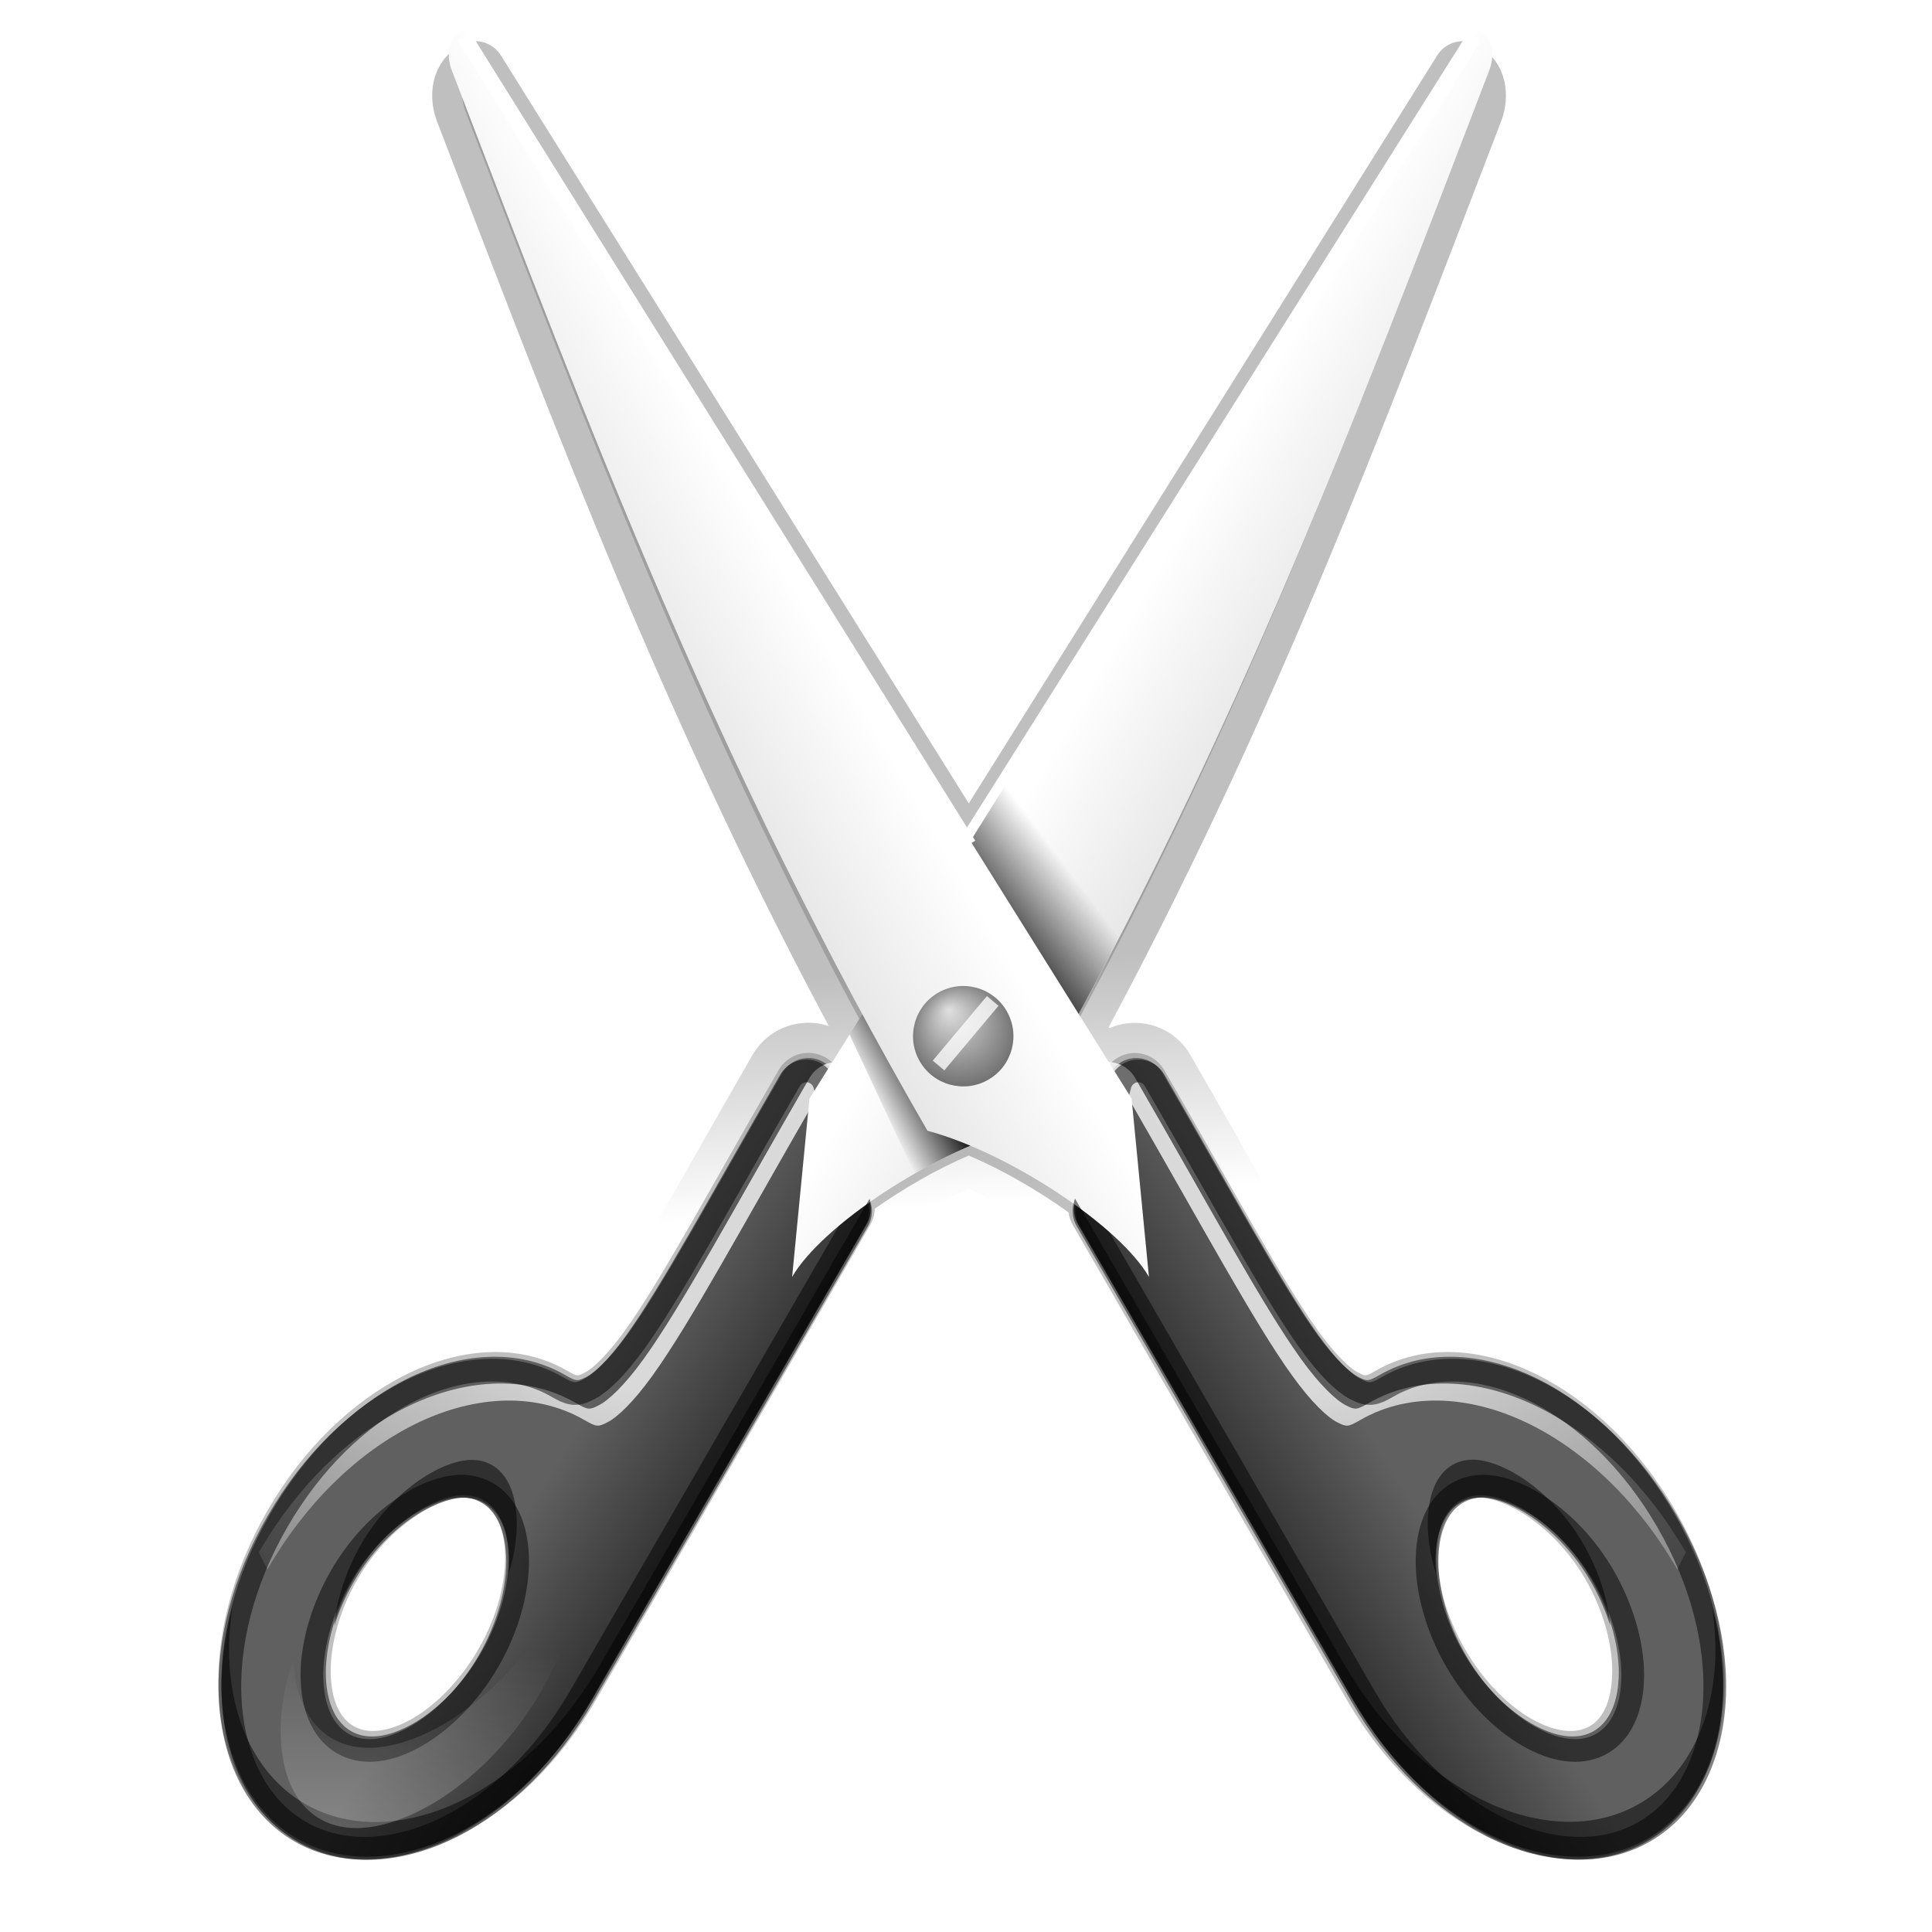 <svg height="32" viewBox="0 0 8.467 8.467" width="32" xmlns="http://www.w3.org/2000/svg" xmlns:xlink="http://www.w3.org/1999/xlink"><linearGradient id="a" gradientUnits="userSpaceOnUse" x1="64.469" x2="65.411" xlink:href="#b" y1="67.045" y2="80.971"/><linearGradient id="b"><stop offset="0"/><stop offset="1" stop-opacity="0"/></linearGradient><filter id="c"><feGaussianBlur stdDeviation=".987"/></filter><linearGradient id="d" gradientTransform="matrix(-.225 -.13 -.13 .225 39.857 271.249)" gradientUnits="userSpaceOnUse" x1="66.411" x2="56.771" xlink:href="#e" y1="111.097" y2="111.404"/><linearGradient id="e"><stop offset="0" stop-color="#606060"/><stop offset="1" stop-color="#343434"/></linearGradient><linearGradient id="f" gradientTransform="matrix(-.299 0 0 .299 37.306 259.959)" gradientUnits="userSpaceOnUse" x1="100.238" x2="115.333" xlink:href="#g" y1="84.953" y2="111.099"/><linearGradient id="g"><stop offset="0" stop-color="#fff"/><stop offset="1" stop-color="#fff" stop-opacity="0"/></linearGradient><clipPath id="h"><path d="m75.188 70.062c-.857.05-1.586.641-1.812 1.469l-2.156 8.062c-.127.509-.048 1.048.219 1.5l18.188 31.469c2.348 4.064 5.543 7.162 9 8.906 3.457 1.745 7.349 2.149 10.531.312 3.183-1.836 4.779-5.414 5-9.281s-.87-8.185-3.219-12.25c-2.348-4.065-5.542-7.17-9-8.906-3.458-1.736-7.351-2.116-10.531-.281-.752.434-.828.418-1.406.125s-1.57-1.206-2.75-2.844c-2.36-3.275-5.526-9.158-10.219-17.281-.377-.655-1.09-1.041-1.844-1zm22.75 28.969c1.91-.131 5.356 1.852 7.5 5.562 1.32 2.284 1.893 4.674 1.812 6.531-.08 1.857-.748 3.007-1.656 3.531-.908.524-2.194.516-3.844-.344s-3.461-2.559-4.781-4.844c-1.32-2.284-1.893-4.705-1.812-6.562.08-1.857.717-3.007 1.625-3.531.373-.215.74-.315 1.156-.344z"/></clipPath><filter id="i"><feGaussianBlur stdDeviation=".475"/></filter><linearGradient id="j" gradientTransform="matrix(.225 -.13 .13 .225 -5.767 271.249)" gradientUnits="userSpaceOnUse" x1="66.411" x2="56.771" xlink:href="#e" y1="111.097" y2="111.404"/><linearGradient id="k" gradientUnits="userSpaceOnUse" x1="26.764" x2="31.279" xlink:href="#g" y1="285.368" y2="293.188"/><linearGradient id="l" gradientTransform="matrix(-.225 -.13 -.13 .225 39.884 271.696)" gradientUnits="userSpaceOnUse" x1="62.646" x2="52.067" xlink:href="#m" y1="53.751" y2="53.751"/><linearGradient id="m"><stop offset="0" stop-color="#fff"/><stop offset="1" stop-color="#e7e7e7"/></linearGradient><linearGradient id="n" gradientTransform="matrix(.491 0 0 .49 -13.795 246.722)" gradientUnits="userSpaceOnUse" x1="61.912" x2="59.719" xlink:href="#b" y1="72.457" y2="73.71"/><linearGradient id="o" gradientUnits="userSpaceOnUse" x1="17.308" x2="18.935" xlink:href="#b" y1="279.86" y2="278.644"/><linearGradient id="p" gradientTransform="matrix(.225 -.13 .13 .225 -5.857 271.696)" gradientUnits="userSpaceOnUse" x1="62.646" x2="52.067" xlink:href="#m" y1="53.751" y2="53.751"/><radialGradient id="q" cx="66" cy="54" fx="66.496" fy="53.141" gradientTransform="matrix(.454 -.262 .262 .453 -170.132 244.866)" gradientUnits="userSpaceOnUse" r="2"><stop offset="0" stop-color="#dfdfdf"/><stop offset="1" stop-color="#606060"/></radialGradient><filter id="r"><feGaussianBlur stdDeviation=".716"/></filter><linearGradient id="s" gradientUnits="userSpaceOnUse" x1="24.636" x2="24.636" xlink:href="#g" y1="118.537" y2="110.801"/><filter id="t"><feGaussianBlur stdDeviation=".419"/></filter><g transform="matrix(.25 0 0 .25 0 -65.781)"><path d="m35.281 14.469c-.955.551-.83 1.716-.594 2.312 7.137 18.61 13.536 35.567 23.469 53.969l-1.531 2.469c-.38-.671-1.138-1.075-1.938-1-.653.057-1.237.431-1.562 1-4.163 7.21-6.958 12.432-9.031 15.312-1.037 1.44-1.89 2.238-2.344 2.469s-.443.264-1.062-.094c-2.9-1.674-6.418-1.314-9.531.25s-5.992 4.328-8.094 7.969c-2.102 3.641-3.074 7.517-2.875 11s1.66 6.73 4.562 8.406c2.903 1.676 6.45 1.29 9.562-.281s5.961-4.329 8.062-7.969l16.125-27.938c.175-.296.273-.631.281-.969 1.713-1.201 3.655-2.332 5.531-3.125 1.989.841 4.082 2.06 5.875 3.344.029.265.117.513.25.75l16.125 27.938c2.102 3.64 4.982 6.397 8.094 7.969s6.628 1.957 9.531.281c2.903-1.676 4.363-4.923 4.562-8.406s-.773-7.359-2.875-11c-2.102-3.641-4.98-6.404-8.094-7.969-3.113-1.564-6.631-1.924-9.531-.25-.619.358-.609.324-1.062.094s-1.307-1.029-2.344-2.469c-2.074-2.88-4.869-8.102-9.031-15.312-.377-.655-1.09-1.041-1.844-1-.79.05-1.474.554-1.75 1.281l-1.719-2.75c9.933-18.402 16.331-35.358 23.469-53.969.236-.597.361-1.761-.594-2.312l-29.062 46.406zm-.5 83.906c.335.023.603.106.906.281.721.416 1.275 1.373 1.344 2.969.069 1.596-.412 3.663-1.562 5.656-1.151 1.993-2.709 3.48-4.125 4.219s-2.498.729-3.219.312c-.721-.416-1.275-1.341-1.344-2.938-.069-1.596.412-3.695 1.562-5.688 1.869-3.237 4.881-4.92 6.438-4.812zm59.375 0c1.557-.107 4.568 1.575 6.438 4.812 1.151 1.993 1.631 4.091 1.562 5.688s-.591 2.521-1.312 2.938c-.721.416-1.803.426-3.219-.312s-2.974-2.225-4.125-4.219c-1.151-1.993-1.663-4.06-1.594-5.656.069-1.596.623-2.552 1.344-2.969.303-.175.571-.258.906-.281z" style="opacity:.5;fill-rule:evenodd;stroke-width:3.548;stroke-linecap:round;stroke-linejoin:round;stroke:url(#a);filter:url(#c)" transform="matrix(.298 0 0 .298 -2.182 260.063)"/><path d="m14.197 281.671c.227.013.42.17.48.389l.571 2.133c.034.135.013.277-.058.397l-4.812 8.326c-.621 1.075-1.467 1.895-2.381 2.356-.915.462-1.944.569-2.786.083-.842-.486-1.264-1.433-1.323-2.456s.23-2.166.852-3.241c.621-1.075 1.466-1.897 2.381-2.356.915-.459 1.945-.56 2.786-.074.199.115.219.111.372.033.153-.078.415-.319.728-.752.624-.867 1.462-2.423 2.704-4.572.1-.173.288-.276.488-.265zm-6.019 7.665c-.505-.035-1.417.49-1.984 1.472-.349.604-.501 1.237-.48 1.728.021.491.198.796.438.934.24.139.581.137 1.017-.091.436-.228.916-.677 1.265-1.282.349-.604.501-1.245.48-1.736-.021-.491-.19-.796-.43-.934-.099-.057-.196-.083-.306-.091z" fill="url(#d)" fill-rule="evenodd"/><path d="m14.725 281.737c.244.014.45.185.514.421l.019.075c-.098-.112-.227-.187-.383-.196-.215-.012-.425.094-.533.28-1.337 2.315-2.234 3.992-2.907 4.926-.336.467-.62.73-.785.813-.165.084-.188.086-.402-.037-.906-.523-2.015-.411-3.0.084-.985.495-1.892 1.375-2.561 2.533l-.15-.299c.669-1.158 1.575-2.038 2.561-2.533.985-.495 2.094-.607 3-.084.214.124.237.121.402.037.165-.084.449-.346.785-.813.672-.933 1.569-2.611 2.907-4.926.107-.187.318-.292.533-.28z" fill="url(#f)" fill-rule="evenodd" opacity=".772"/><path d="m75.188 70.062c-.857.05-1.586.641-1.812 1.469l-2.156 8.062c-.127.509-.048 1.048.219 1.5l18.188 31.469c2.348 4.064 5.543 7.162 9 8.906 3.457 1.745 7.349 2.149 10.531.312 3.183-1.836 4.779-5.414 5-9.281s-.87-8.185-3.219-12.25c-2.348-4.065-5.542-7.17-9-8.906-3.458-1.736-7.351-2.116-10.531-.281-.752.434-.828.418-1.406.125s-1.57-1.206-2.75-2.844c-2.36-3.275-5.526-9.158-10.219-17.281-.377-.655-1.09-1.041-1.844-1zm22.75 28.969c1.91-.131 5.356 1.852 7.5 5.562 1.32 2.284 1.893 4.674 1.812 6.531-.08 1.857-.748 3.007-1.656 3.531-.908.524-2.194.516-3.844-.344s-3.461-2.559-4.781-4.844c-1.32-2.284-1.893-4.705-1.812-6.562.08-1.857.717-3.007 1.625-3.531.373-.215.74-.315 1.156-.344z" style="opacity:.703;fill:none;stroke:#000;stroke-width:3;stroke-linecap:round;stroke-linejoin:round;clip-path:url(#h);filter:url(#i)" transform="matrix(-.265 0 0 .265 34.09 263.133)"/><path d="m19.893 281.671c-.227.013-.42.17-.48.389l-.571 2.133c-.034.135-.013.277.058.397l4.812 8.326c.621 1.075 1.467 1.895 2.381 2.356.915.462 1.944.569 2.786.083.842-.486 1.264-1.433 1.323-2.456s-.23-2.166-.852-3.241c-.621-1.075-1.466-1.897-2.381-2.356-.915-.459-1.945-.56-2.786-.074-.199.115-.219.111-.372.033-.153-.078-.415-.319-.728-.752-.624-.867-1.462-2.423-2.704-4.572-.1-.173-.288-.276-.488-.265zm6.019 7.665c.505-.035 1.417.49 1.984 1.472.349.604.501 1.237.48 1.728-.021.491-.198.796-.438.934-.24.139-.581.137-1.017-.091-.436-.228-.916-.677-1.265-1.282-.349-.604-.501-1.245-.48-1.736.021-.491.19-.796.43-.934.099-.057.196-.083.306-.091z" fill="url(#j)" fill-rule="evenodd"/><path d="m19.365 281.737c-.244.014-.45.185-.514.421l-.019.075c.098-.112.227-.187.383-.196.215-.012.425.094.533.28 1.337 2.315 2.234 3.992 2.907 4.926.336.467.62.73.785.813.165.084.188.086.402-.037.906-.523 2.015-.411 3.0.084.985.495 1.892 1.375 2.561 2.533l.15-.299c-.669-1.158-1.575-2.038-2.561-2.533-.985-.495-2.094-.607-3-.084-.214.124-.237.121-.402.037-.165-.084-.449-.346-.785-.813-.672-.933-1.569-2.611-2.907-4.926-.107-.187-.318-.292-.533-.28z" fill="url(#k)" fill-rule="evenodd" opacity=".772"/><path d="m75.188 70.062c-.857.05-1.586.641-1.812 1.469l-2.156 8.062c-.127.509-.048 1.048.219 1.5l18.188 31.469c2.348 4.064 5.543 7.162 9 8.906 3.457 1.745 7.349 2.149 10.531.312 3.183-1.836 4.779-5.414 5-9.281s-.87-8.185-3.219-12.25c-2.348-4.065-5.542-7.17-9-8.906-3.458-1.736-7.351-2.116-10.531-.281-.752.434-.828.418-1.406.125s-1.57-1.206-2.75-2.844c-2.36-3.275-5.526-9.158-10.219-17.281-.377-.655-1.09-1.041-1.844-1zm22.75 28.969c1.91-.131 5.356 1.852 7.5 5.562 1.32 2.284 1.893 4.674 1.812 6.531-.08 1.857-.748 3.007-1.656 3.531-.908.524-2.194.516-3.844-.344s-3.461-2.559-4.781-4.844c-1.32-2.284-1.893-4.705-1.812-6.562.08-1.857.717-3.007 1.625-3.531.373-.215.74-.315 1.156-.344z" style="opacity:.703;fill:none;stroke:#000;stroke-width:3;stroke-linecap:round;stroke-linejoin:round;clip-path:url(#h);filter:url(#i)" transform="matrix(.265 0 0 .265 0 263.133)"/><path d="m25.919 263.639-11.729 18.743-.304 3.126c.52-.9 2.461-2.181 3.883-2.562 3.727-6.45 5.889-12.208 8.341-18.597.073-.183.103-.541-.19-.71z" fill="url(#l)" fill-rule="evenodd"/><path d="m25.848 263.764-9.513 15.093" fill="none" stroke="#fff" stroke-width=".265"/><path d="m15.809 280.505-.537.149-.38.604 1.141 2.439c.483-.276.99-.515 1.455-.67z" fill="url(#n)" fill-rule="evenodd"/><path d="m17.777 276.644-2.166 3.464 1.902 2.91c.086-.028.173-.052.256-.074.677-1.172 1.3-2.322 1.885-3.456z" fill="url(#o)" fill-rule="evenodd"/><path d="m8.108 263.639 11.729 18.743.304 3.126c-.52-.9-2.461-2.181-3.883-2.562-3.727-6.45-5.889-12.208-8.341-18.597-.073-.183-.103-.541.19-.71z" fill="url(#p)" fill-rule="evenodd"/><path d="m8.133 263.764 8.851 14.167" fill="none" stroke="#fff" stroke-width=".265"/><g fill-rule="evenodd"><ellipse cx="-126.027" cy="252.05" fill="url(#q)" opacity=".96" rx=".88" ry=".88" transform="matrix(.866 -.5 .5 .866 0 0)"/><path d="m53.032 86.4-17.812 30.813c-2.348 4.064-5.543 7.162-9 8.906-3.457 1.745-7.349 2.149-10.531.312-3.183-1.836-4.779-5.414-5-9.281-.068-1.193.007-2.429.188-3.688-.563 2.114-.8 4.215-.688 6.188.221 3.867 1.817 7.445 5 9.281 3.183 1.836 7.074 1.432 10.531-.312 3.457-1.745 6.652-4.842 9-8.906l18.188-31.469c.267-.452.345-.991.219-1.5zm-26.125 17.281c-1.91-.131-5.356 1.852-7.5 5.562-1.065 1.844-1.64 3.76-1.781 5.406.298-.952.725-1.944 1.281-2.906 2.144-3.711 5.59-5.694 7.5-5.562.417.029.783.128 1.156.344.908.524 1.545 1.674 1.625 3.531.016.362.004.757-.031 1.156.409-1.317.578-2.582.531-3.656-.08-1.857-.717-3.007-1.625-3.531-.373-.215-.74-.315-1.156-.344z" filter="url(#r)" opacity=".708" transform="matrix(.265 0 0 .265 1.19 261.242)"/><path d="m57.531 79.25-17.812 30.812c-2.348 4.064-5.543 7.162-9 8.906-3.457 1.745-7.349 2.149-10.531.312-3.183-1.836-4.779-5.414-5-9.281-.068-1.193.007-2.429.188-3.688-.563 2.114-.8 4.215-.688 6.188.221 3.867 1.817 7.445 5 9.281 3.183 1.836 7.074 1.432 10.531-.312 3.457-1.745 6.652-4.842 9-8.906l18.188-31.469c.267-.452.345-.991.219-1.5zm-26.125 17.281c-1.91-.131-5.356 1.852-7.5 5.562-1.065 1.844-1.64 3.76-1.781 5.406.298-.952.725-1.944 1.281-2.906 2.144-3.711 5.59-5.694 7.5-5.562.417.029.783.128 1.156.344.908.524 1.545 1.674 1.625 3.531.016.362.004.757-.031 1.156.409-1.317.578-2.582.531-3.656-.08-1.857-.717-3.007-1.625-3.531-.373-.215-.74-.315-1.156-.344z" filter="url(#r)" opacity=".708" transform="matrix(-.265 0 0 .265 34.09 263.133)"/><path d="m33.188 106.438c-.299.998-.732 2.027-1.312 3.031-1.32 2.285-3.132 3.984-4.781 4.844s-2.936.868-3.844.344c-.908-.524-1.576-1.674-1.656-3.531-.382 1.263-.545 2.459-.5 3.5.08 1.857.748 3.007 1.656 3.531.908.524 2.194.516 3.844-.344s3.461-2.559 4.781-4.844c1.313-2.272 1.885-4.678 1.812-6.531z" fill="url(#s)" filter="url(#t)" opacity=".485" transform="matrix(.434 0 0 .402 -4.233 247.528)"/><path d="m33.188 106.438c-.299.998-.732 2.027-1.312 3.031-1.32 2.285-3.132 3.984-4.781 4.844s-2.936.868-3.844.344c-.908-.524-1.576-1.674-1.656-3.531-.382 1.263-.545 2.459-.5 3.5.08 1.857.748 3.007 1.656 3.531.908.524 2.194.516 3.844-.344s3.461-2.559 4.781-4.844c1.313-2.272 1.885-4.678 1.812-6.531z" fill="url(#s)" filter="url(#t)" opacity=".485" transform="matrix(-.434 0 0 .402 38.363 247.528)"/></g><path d="m17.402 280.671-.949 1.131" fill="none" opacity=".777" stroke="#fff" stroke-width=".265"/></g></svg>